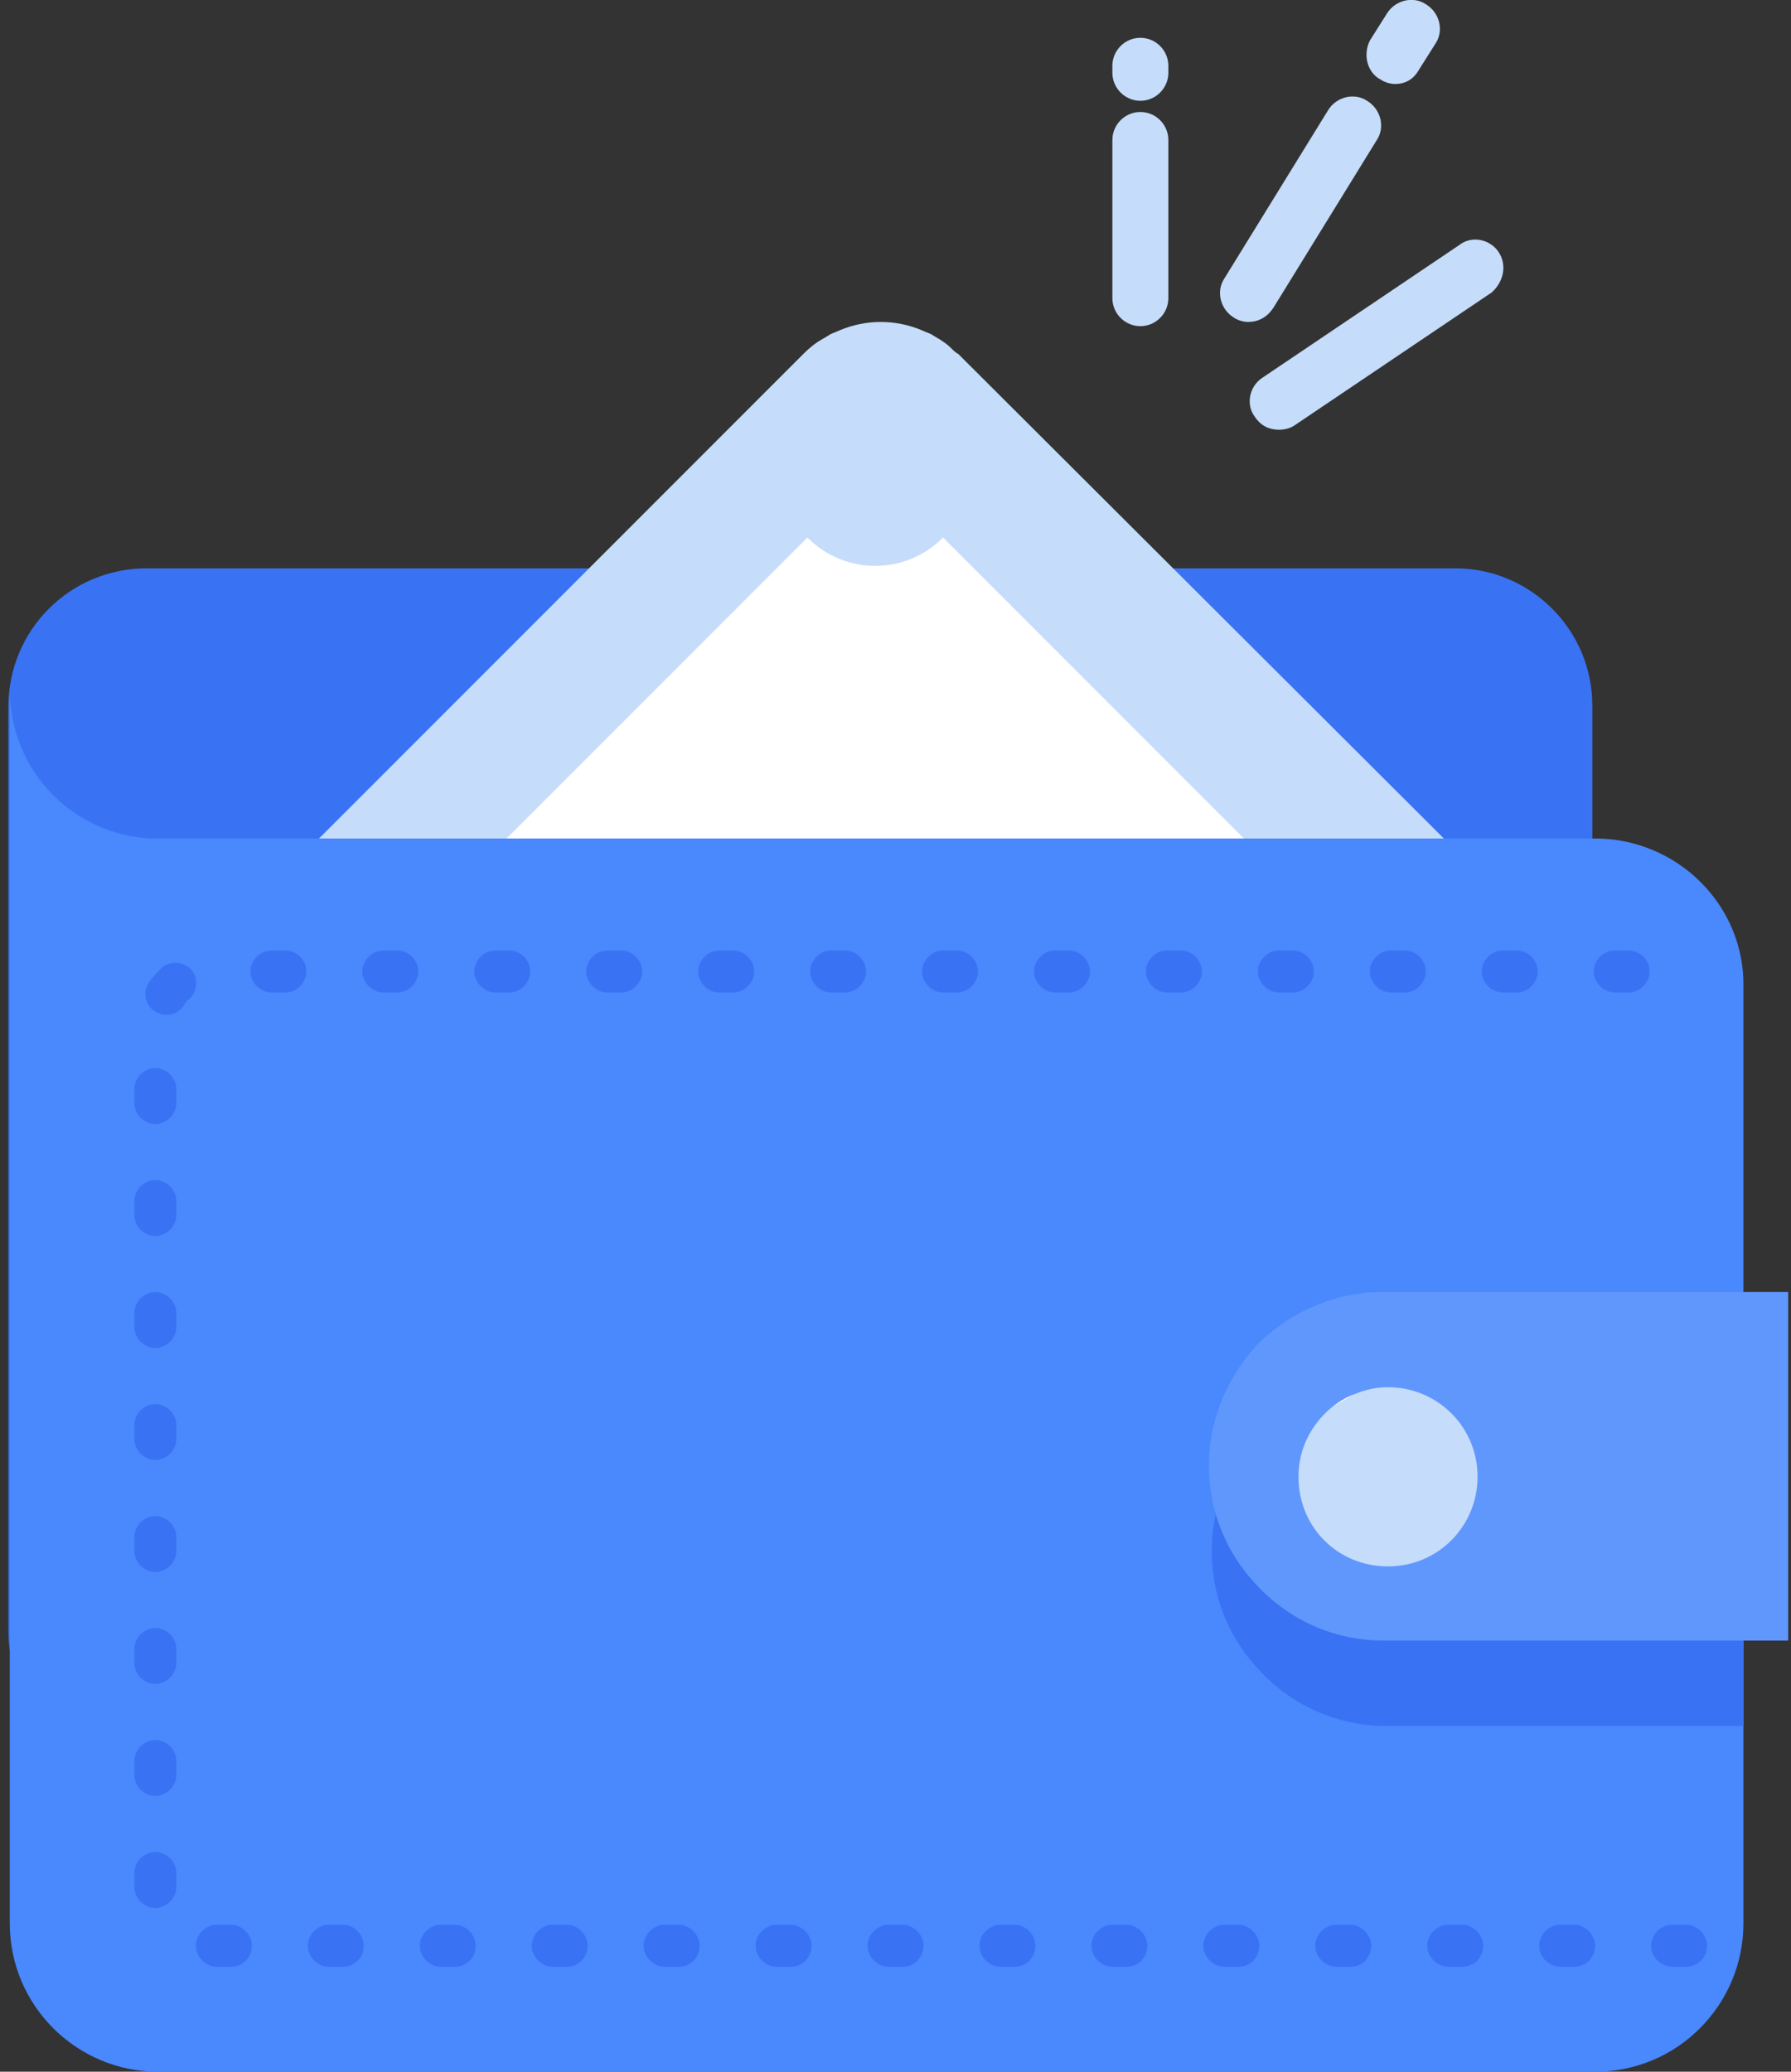 <?xml version="1.0" encoding="UTF-8"?>
<svg width="128px" height="148px" viewBox="0 0 128 148" version="1.1" xmlns="http://www.w3.org/2000/svg" xmlns:xlink="http://www.w3.org/1999/xlink">
    <rect x="0" y="0" width="128" height="148" fill="#333333" stroke="none"/>
    <!-- Generator: Sketch 51.2 (57519) - http://www.bohemiancoding.com/sketch -->
    <title>Wallet</title>
    <desc>Created with Sketch.</desc>
    <defs></defs>
    <g id="Page-1" stroke="none" stroke-width="1" fill="none" fill-rule="evenodd">
        <g id="Wallet" transform="translate(0, -1)">
            <path d="M0.6,85.8 L0.6,51.5 C0.6,46 5,41.6 10.5,41.6 L104,41.6 C109.4,41.6 113.8,46 113.8,51.4 L113.8,117.5 C113.8,122.9 109.4,127.3 104,127.3 L10.4,127.3 C5,127.3 0.6,122.9 0.6,117.5 L0.6,115.1" id="Shape" fill="#3973F4" fill-rule="nonzero"></path>
            <g id="Group" transform="translate(18, 24)">
                <path d="M89.4,41.1 L0.6,41.1 L39.4,2.3 C39.9,1.8 40.4,1.4 41,1.1 C41.1,1 41.2,1 41.3,0.9 C41.3,0.9 41.3,0.9 41.3,0.9 C41.5,0.8 41.8,0.7 42,0.6 C43.9,-0.2 46,-0.2 47.9,0.6 C47.9,0.6 47.9,0.6 47.9,0.6 C48.1,0.7 48.4,0.8 48.6,0.9 C48.6,0.9 48.6,0.9 48.6,0.9 C48.7,1 48.8,1 48.9,1.1 C49,1.1 49,1.2 49.1,1.2 C49.4,1.4 49.7,1.6 49.9,1.8 C50.1,2 50.3,2.2 50.5,2.3 L89.4,41.1 Z" id="Shape" fill="#C5DCFA" fill-rule="nonzero"></path>
                <path d="M77.8,43.8 L49.4,15.4 C46.7,18.1 42.4,18.1 39.7,15.4 L11.2,43.9" id="Shape" fill="#FFFFFF" fill-rule="nonzero"></path>
                <path d="M91.1,42.8 C91.3,43 91.5,43.2 91.7,43.5 C91.5,43.3 91.3,43 91.1,42.8 Z" id="Shape" stroke="#1676EE" stroke-width="3" stroke-linecap="round" stroke-linejoin="round"></path>
            </g>
            <path d="M114,60.9 L10.9,60.9 C5.2,60.7 0.7,56 0.7,50.3 L0.7,60.9 L0.7,138.4 C0.7,144.3 5.5,149 11.3,149 L114,149 C119.9,149 124.6,144.2 124.6,138.4 L124.6,71.5 C124.7,65.7 119.9,60.9 114,60.9 Z" id="Shape" fill="#4988FD" fill-rule="nonzero"></path>
            <path d="M120.5,141.5 L119.5,141.5 C118.7,141.5 118,140.8 118,140 C118,139.2 118.7,138.5 119.5,138.5 L120.5,138.5 C121.3,138.5 122,139.2 122,140 C122,140.8 121.4,141.5 120.5,141.5 Z M112.5,141.5 L111.5,141.5 C110.7,141.5 110,140.8 110,140 C110,139.2 110.7,138.5 111.5,138.5 L112.5,138.5 C113.3,138.5 114,139.2 114,140 C114,140.8 113.4,141.5 112.5,141.5 Z M104.5,141.5 L103.5,141.5 C102.7,141.5 102,140.8 102,140 C102,139.2 102.7,138.5 103.5,138.5 L104.5,138.5 C105.3,138.5 106,139.2 106,140 C106,140.8 105.4,141.5 104.5,141.5 Z M96.5,141.5 L95.5,141.5 C94.7,141.5 94,140.8 94,140 C94,139.2 94.7,138.5 95.5,138.5 L96.5,138.5 C97.3,138.5 98,139.2 98,140 C98,140.8 97.4,141.5 96.5,141.5 Z M88.5,141.5 L87.5,141.5 C86.7,141.5 86,140.8 86,140 C86,139.2 86.7,138.5 87.5,138.5 L88.5,138.5 C89.3,138.5 90,139.2 90,140 C90,140.8 89.4,141.5 88.5,141.5 Z M80.5,141.5 L79.5,141.5 C78.7,141.5 78,140.8 78,140 C78,139.2 78.7,138.5 79.5,138.5 L80.5,138.5 C81.3,138.5 82,139.2 82,140 C82,140.8 81.4,141.5 80.5,141.5 Z M72.5,141.5 L71.5,141.5 C70.7,141.5 70,140.8 70,140 C70,139.2 70.7,138.5 71.5,138.5 L72.5,138.5 C73.3,138.5 74,139.2 74,140 C74,140.8 73.4,141.5 72.5,141.5 Z M64.5,141.5 L63.5,141.5 C62.7,141.5 62,140.8 62,140 C62,139.2 62.7,138.5 63.5,138.5 L64.5,138.5 C65.3,138.5 66,139.2 66,140 C66,140.8 65.4,141.5 64.5,141.5 Z M56.5,141.5 L55.5,141.5 C54.7,141.5 54,140.8 54,140 C54,139.2 54.7,138.5 55.5,138.5 L56.5,138.5 C57.3,138.5 58,139.2 58,140 C58,140.8 57.4,141.5 56.5,141.5 Z M48.5,141.5 L47.5,141.5 C46.7,141.5 46,140.8 46,140 C46,139.2 46.7,138.5 47.5,138.5 L48.5,138.5 C49.3,138.5 50,139.2 50,140 C50,140.8 49.4,141.5 48.5,141.5 Z M40.5,141.5 L39.5,141.5 C38.7,141.5 38,140.8 38,140 C38,139.2 38.7,138.5 39.5,138.5 L40.5,138.5 C41.3,138.5 42,139.2 42,140 C42,140.8 41.4,141.5 40.5,141.5 Z M32.5,141.5 L31.5,141.5 C30.7,141.5 30,140.8 30,140 C30,139.2 30.7,138.5 31.5,138.5 L32.5,138.5 C33.3,138.5 34,139.2 34,140 C34,140.8 33.4,141.5 32.5,141.5 Z M24.5,141.5 L23.5,141.5 C22.7,141.5 22,140.8 22,140 C22,139.2 22.7,138.5 23.5,138.5 L24.5,138.5 C25.3,138.5 26,139.2 26,140 C26,140.8 25.4,141.5 24.5,141.5 Z M16.5,141.5 L15.5,141.5 C14.7,141.5 14,140.8 14,140 C14,139.2 14.7,138.5 15.5,138.5 L16.5,138.5 C17.3,138.5 18,139.2 18,140 C18,140.8 17.4,141.5 16.5,141.5 Z M11.1,137.3 C10.3,137.3 9.6,136.6 9.6,135.8 L9.6,134.8 C9.6,134 10.3,133.3 11.1,133.3 C11.9,133.3 12.6,134 12.6,134.8 L12.6,135.8 C12.6,136.6 11.9,137.3 11.1,137.3 Z M11.1,129.3 C10.3,129.3 9.6,128.6 9.6,127.8 L9.6,126.8 C9.6,126 10.3,125.3 11.1,125.3 C11.9,125.3 12.6,126 12.6,126.8 L12.6,127.8 C12.6,128.6 11.9,129.3 11.1,129.3 Z M11.1,121.3 C10.3,121.3 9.6,120.6 9.6,119.8 L9.6,118.8 C9.6,118 10.3,117.3 11.1,117.3 C11.9,117.3 12.6,118 12.6,118.8 L12.6,119.8 C12.6,120.6 11.9,121.3 11.1,121.3 Z M11.1,113.3 C10.3,113.3 9.6,112.6 9.6,111.8 L9.6,110.8 C9.6,110 10.3,109.3 11.1,109.3 C11.9,109.3 12.6,110 12.6,110.8 L12.6,111.8 C12.6,112.6 11.9,113.3 11.1,113.3 Z M11.1,105.3 C10.3,105.3 9.6,104.6 9.6,103.8 L9.6,102.8 C9.6,102 10.3,101.3 11.1,101.3 C11.9,101.3 12.6,102 12.6,102.8 L12.6,103.8 C12.6,104.6 11.9,105.3 11.1,105.3 Z M11.1,97.3 C10.3,97.3 9.6,96.6 9.6,95.8 L9.6,94.8 C9.6,94 10.3,93.3 11.1,93.3 C11.9,93.3 12.6,94 12.6,94.8 L12.6,95.8 C12.6,96.6 11.9,97.3 11.1,97.3 Z M11.1,89.3 C10.3,89.3 9.6,88.6 9.6,87.8 L9.6,86.8 C9.6,86 10.3,85.3 11.1,85.3 C11.9,85.3 12.6,86 12.6,86.8 L12.6,87.8 C12.6,88.6 11.9,89.3 11.1,89.3 Z M11.1,81.3 C10.3,81.3 9.6,80.6 9.6,79.8 L9.6,78.8 C9.6,78 10.3,77.3 11.1,77.3 C11.9,77.3 12.6,78 12.6,78.8 L12.6,79.8 C12.6,80.6 11.9,81.3 11.1,81.3 Z M11.9,73.5 C11.6,73.5 11.3,73.4 11,73.2 C10.3,72.7 10.2,71.8 10.7,71.1 C11,70.7 11.3,70.4 11.6,70.1 C12.2,69.6 13.2,69.7 13.7,70.3 C14.2,70.9 14.1,71.9 13.5,72.4 C13.3,72.5 13.2,72.7 13.1,72.9 C12.8,73.3 12.3,73.5 11.9,73.5 Z M116.4,71.9 L115.4,71.9 C114.6,71.9 113.9,71.2 113.9,70.4 C113.9,69.6 114.6,68.9 115.4,68.9 L116.4,68.9 C117.2,68.9 117.9,69.6 117.9,70.4 C117.9,71.2 117.2,71.9 116.4,71.9 Z M108.4,71.9 L107.4,71.9 C106.6,71.9 105.9,71.2 105.9,70.4 C105.9,69.6 106.6,68.9 107.4,68.9 L108.4,68.9 C109.2,68.9 109.9,69.6 109.9,70.4 C109.9,71.2 109.2,71.9 108.4,71.9 Z M100.4,71.9 L99.4,71.9 C98.6,71.9 97.9,71.2 97.9,70.4 C97.9,69.6 98.6,68.9 99.4,68.9 L100.4,68.9 C101.2,68.9 101.9,69.6 101.9,70.4 C101.9,71.2 101.2,71.9 100.4,71.9 Z M92.4,71.9 L91.4,71.9 C90.6,71.9 89.9,71.2 89.9,70.4 C89.9,69.6 90.6,68.9 91.4,68.9 L92.4,68.9 C93.2,68.9 93.9,69.6 93.9,70.4 C93.9,71.2 93.2,71.9 92.4,71.9 Z M84.4,71.9 L83.4,71.9 C82.6,71.9 81.9,71.2 81.9,70.4 C81.9,69.6 82.6,68.9 83.4,68.9 L84.4,68.9 C85.2,68.9 85.9,69.6 85.9,70.4 C85.9,71.2 85.2,71.9 84.4,71.9 Z M76.4,71.9 L75.4,71.9 C74.6,71.9 73.9,71.2 73.9,70.4 C73.9,69.6 74.6,68.9 75.4,68.9 L76.4,68.9 C77.2,68.9 77.9,69.6 77.9,70.4 C77.9,71.2 77.2,71.9 76.4,71.9 Z M68.4,71.9 L67.4,71.9 C66.6,71.9 65.9,71.2 65.9,70.4 C65.9,69.6 66.6,68.9 67.4,68.9 L68.4,68.9 C69.2,68.9 69.9,69.6 69.9,70.4 C69.9,71.2 69.2,71.9 68.4,71.9 Z M60.4,71.9 L59.4,71.9 C58.6,71.9 57.9,71.2 57.9,70.4 C57.9,69.6 58.6,68.9 59.4,68.9 L60.4,68.9 C61.2,68.9 61.9,69.6 61.9,70.4 C61.9,71.2 61.2,71.9 60.4,71.9 Z M52.4,71.9 L51.4,71.9 C50.6,71.9 49.9,71.2 49.9,70.4 C49.9,69.6 50.6,68.9 51.4,68.9 L52.4,68.9 C53.2,68.9 53.9,69.6 53.9,70.4 C53.9,71.2 53.2,71.9 52.4,71.9 Z M44.4,71.9 L43.4,71.9 C42.6,71.9 41.9,71.2 41.9,70.4 C41.9,69.6 42.6,68.9 43.4,68.9 L44.4,68.9 C45.2,68.9 45.9,69.6 45.9,70.4 C45.9,71.2 45.2,71.9 44.4,71.9 Z M36.4,71.9 L35.4,71.9 C34.6,71.9 33.9,71.2 33.9,70.4 C33.9,69.6 34.6,68.9 35.4,68.9 L36.4,68.9 C37.2,68.9 37.9,69.6 37.9,70.4 C37.9,71.2 37.2,71.9 36.4,71.9 Z M28.4,71.9 L27.4,71.9 C26.6,71.9 25.9,71.2 25.9,70.4 C25.9,69.6 26.6,68.9 27.4,68.9 L28.4,68.9 C29.2,68.9 29.9,69.6 29.9,70.4 C29.9,71.2 29.2,71.9 28.4,71.9 Z M20.4,71.9 L19.4,71.9 C18.6,71.9 17.9,71.2 17.9,70.4 C17.9,69.6 18.6,68.9 19.4,68.9 L20.4,68.9 C21.2,68.9 21.9,69.6 21.9,70.4 C21.9,71.2 21.2,71.9 20.4,71.9 Z" id="Shape" fill="#3973F4" fill-rule="nonzero"></path>
            <path d="M124.6,99.4 L124.6,124.3 L99.1,124.3 C95.4,124.3 92.1,122.7 89.8,120.1 C87.8,117.9 86.6,115 86.6,111.8 C86.6,108.4 88,105.3 90.2,103 C92.5,100.8 95.6,99.4 99,99.4 L124.6,99.4 Z" id="Shape" fill="#3973F4" fill-rule="nonzero"></path>
            <path d="M127.8,93.3 L127.8,118.2 L98.9,118.2 C95.2,118.2 91.9,116.6 89.6,114 C87.6,111.8 86.4,108.9 86.4,105.7 C86.4,102.3 87.8,99.2 90,96.9 C92.3,94.7 95.4,93.3 98.8,93.3 L127.8,93.3 Z" id="Shape" fill="#6097FD" fill-rule="nonzero"></path>
            <path d="M96.8,100.6 C97.5,100.3 98.3,100.1 99.2,100.1 C102.7,100.1 105.6,102.9 105.6,106.5 C105.6,110 102.8,112.9 99.2,112.9 C95.6,112.9 92.8,110.1 92.8,106.5 C92.8,104.5 93.7,102.8 95.1,101.6" id="Shape" fill="#C5DCFA" fill-rule="nonzero"></path>
            <path d="M95.1,101.6 C95.6,101.2 96.2,100.8 96.8,100.6" id="Shape" fill="#FFFFFF" fill-rule="nonzero"></path>
            <g id="Group" transform="translate(79, 0)" fill="#C5DCFA" fill-rule="nonzero">
                <path d="M2.5,3.7 C1.4,3.7 0.5,4.6 0.5,5.7 L0.5,6.2 C0.5,7.3 1.4,8.2 2.5,8.2 C3.6,8.2 4.5,7.3 4.5,6.2 L4.5,5.7 C4.5,4.6 3.6,3.7 2.5,3.7 Z" id="Shape"></path>
                <path d="M2.5,9 C1.4,9 0.5,9.9 0.5,11 L0.5,22.3 C0.5,23.4 1.4,24.3 2.5,24.3 C3.6,24.3 4.5,23.4 4.5,22.3 L4.5,11 C4.5,9.9 3.6,9 2.5,9 Z" id="Shape"></path>
                <path d="M28.1,19 C27.5,18.1 26.2,17.8 25.3,18.5 L11.2,28 C10.3,28.6 10,29.9 10.7,30.8 C11.1,31.4 11.7,31.7 12.4,31.7 C12.8,31.7 13.2,31.6 13.5,31.4 L27.6,21.9 C28.5,21.1 28.7,19.9 28.1,19 Z" id="Shape"></path>
                <path d="M19.7,6.7 C20,6.9 20.4,7 20.7,7 C21.4,7 22,6.7 22.4,6 L23.6,4.1 C24.2,3.2 23.9,1.9 22.9,1.3 C22,0.7 20.7,1 20.1,2 L18.9,3.9 C18.4,4.9 18.7,6.2 19.7,6.7 Z" id="Shape"></path>
                <path d="M12,23 L19.4,11 C20,10.1 19.7,8.8 18.7,8.2 C17.8,7.6 16.5,7.9 15.9,8.9 L8.5,20.9 C7.9,21.8 8.2,23.1 9.2,23.7 C9.5,23.9 9.9,24 10.2,24 C11,24 11.6,23.6 12,23 Z" id="Shape"></path>
            </g>
        </g>
    </g>
</svg>